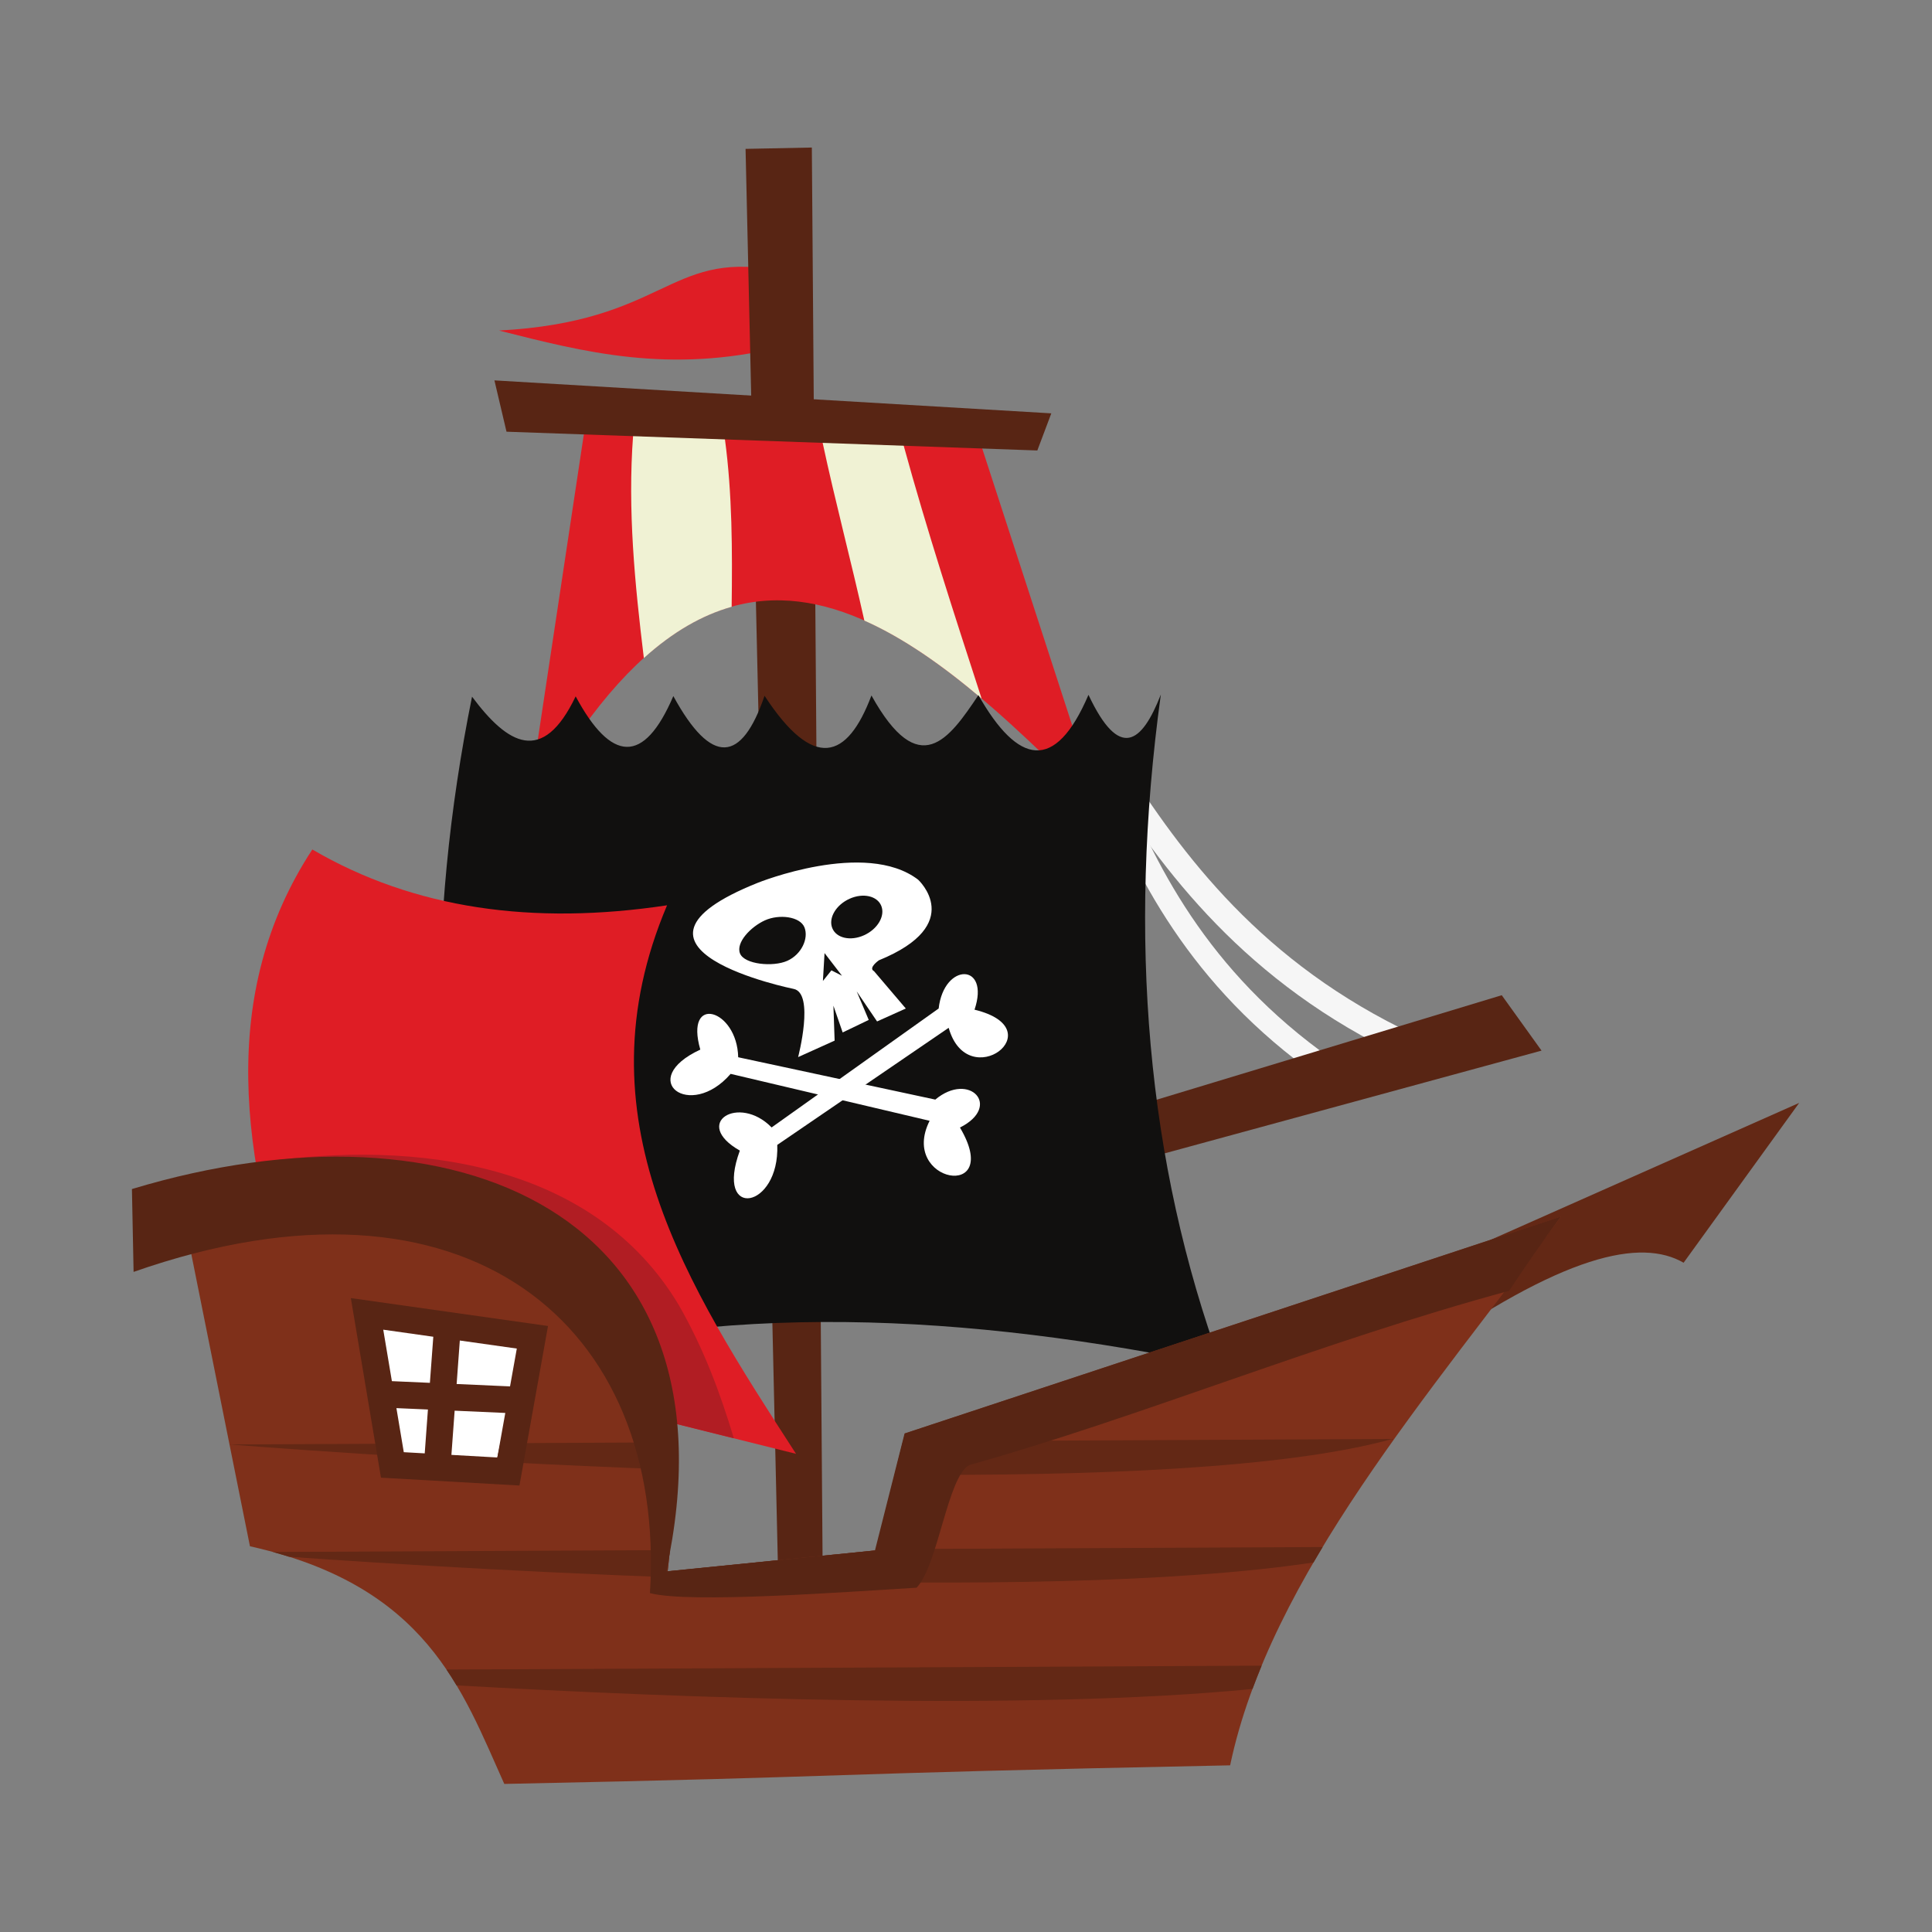 <svg xmlns="http://www.w3.org/2000/svg" xmlns:xlink="http://www.w3.org/1999/xlink" width="1000" zoomAndPan="magnify" viewBox="0 0 750 750" height="1000" preserveAspectRatio="xMidYMid meet" version="1.0"><rect x="0" y="0" width="750" height="750" fill="#808080" stroke="none"/><defs><clipPath id="id1"><path d="M 549 428 L 698.449 428 L 698.449 528 L 549 528 Z M 549 428 " clip-rule="nonzero"/></clipPath><clipPath id="id2"><path d="M 289 57.273 L 320 57.273 L 320 623 L 289 623 Z M 289 57.273 " clip-rule="nonzero"/></clipPath><clipPath id="id3"><path d="M 71.141 458.469 L 606.125 458.469 L 606.125 692.52 L 71.141 692.52 Z M 71.141 458.469 " clip-rule="nonzero"/></clipPath><clipPath id="id4"><path d="M 51.199 449 L 606 449 L 606 621 L 51.199 621 Z M 51.199 449 " clip-rule="nonzero"/></clipPath></defs><path fill="#f6f6f6" d="M 516.742 421.379 L 521.512 414.25 C 471.258 380.562 449.582 338.672 435.012 302.148 L 427.039 305.328 C 442.105 343.078 464.539 386.387 516.742 421.379 " fill-opacity="1" fill-rule="nonzero"/><path fill="#f6f6f6" d="M 556.988 415.734 L 560.68 406.797 C 497.656 380.762 464.383 339.316 440.156 302.203 L 432.055 307.492 C 457.105 345.84 491.527 388.691 556.988 415.734 " fill-opacity="1" fill-rule="nonzero"/><path fill="#582514" d="M 582.977 386.34 L 598.422 407.848 L 310.301 486.391 L 307.824 469.66 L 582.977 386.34 " fill-opacity="1" fill-rule="nonzero"/><g clip-path="url(#id1)"><path fill="#632815" d="M 559.188 489.957 L 698.438 428.145 L 653.574 490.191 C 637.18 480.734 607.395 486.367 549.227 527.695 L 559.188 489.957 " fill-opacity="1" fill-rule="nonzero"/></g><path fill="#df1d25" d="M 300.461 104.707 L 303.207 134.691 C 259.543 145.254 226.691 136.652 193.695 128.316 C 257.969 124.875 259.379 97.668 300.461 104.707 " fill-opacity="1" fill-rule="nonzero"/><g clip-path="url(#id2)"><path fill="#582514" d="M 315.156 57.273 L 319.434 619.945 L 302.328 622.797 L 289.426 57.793 L 315.156 57.273 " fill-opacity="1" fill-rule="nonzero"/></g><path fill="#df1d25" d="M 381.215 173.875 L 426.953 314.562 C 354.055 241.453 281.043 173.238 203.969 319.055 L 226.676 168.414 L 381.215 173.875 " fill-opacity="1" fill-rule="nonzero"/><path fill="#f0f2d4" d="M 350.754 172.801 C 359.887 206.094 370.488 238.621 381.051 271.16 C 365.93 258.363 350.77 247.695 335.539 240.922 C 330.414 217.836 324.238 194.773 319.309 171.695 L 350.754 172.801 " fill-opacity="1" fill-rule="nonzero"/><path fill="#f0f2d4" d="M 245.77 169.09 L 281.398 170.355 C 284.277 191.758 284.309 213.633 284.027 235.562 C 272.727 238.742 261.367 245.148 249.945 255.465 C 246.438 226.715 243.605 197.953 245.77 169.09 " fill-opacity="1" fill-rule="nonzero"/><path fill="#11100f" d="M 450.629 269.633 C 437.703 364.102 445.195 451.176 474.207 530.469 C 375.414 509.961 279.195 504.605 188.508 531.652 C 165.902 445.012 165.57 357.902 183.242 270.449 C 197.027 288.898 210.605 297.258 223.473 270.328 C 237.223 295.91 249.914 297.051 261.387 270.215 C 276.234 297.422 287.902 296.156 296.797 270.105 C 315.828 299.234 328.902 294.938 338.297 269.984 C 356.863 303.398 368.387 286.93 379.816 269.859 C 395.195 296.848 409.57 300.051 422.547 269.73 C 434.523 295.203 443.215 288.676 450.629 269.633 " fill-opacity="1" fill-rule="nonzero"/><path fill="#df1d25" d="M 258.957 351.434 C 224.039 433.73 266.746 499 309.012 564.371 L 116.43 516.301 C 93.059 449.562 84.715 385.559 121.246 329.77 C 160.805 352.883 207.039 359.277 258.957 351.434 " fill-opacity="1" fill-rule="nonzero"/><path fill="#b11d23" d="M 99.316 451.473 C 163.086 441.797 230.938 452.172 263.52 506.645 C 273.348 523.824 279.672 541.074 284.875 558.34 L 116.43 516.297 C 108.73 494.32 102.684 472.652 99.316 451.473 " fill-opacity="1" fill-rule="nonzero"/><path fill="#ffffff" d="M 368.273 398.996 L 301.734 444.449 C 302.688 469.391 277.234 473.84 287.207 446.664 C 268.402 435.957 286.863 424.676 299.539 437.672 L 364.387 391.5 C 366.418 373.559 384.449 373.727 378.312 391.957 C 409.473 399.516 375.68 425.129 368.273 398.996 " fill-opacity="1" fill-rule="nonzero"/><path fill="#ffffff" d="M 360.875 435.09 L 283.629 416.875 C 267.801 435.184 246.816 419.078 271.859 407.453 C 265.617 385.699 286.164 391.691 286.566 410.422 L 363.082 426.859 C 376.391 415.75 389.066 429.492 372.656 437.711 C 389.738 466.586 348.844 459.117 360.875 435.09 " fill-opacity="1" fill-rule="nonzero"/><path fill="#ffffff" d="M 305.652 372.977 C 300.141 375.465 288.969 374.387 287.273 370.137 C 285.582 365.887 291.457 359.762 296.961 357.27 C 302.48 354.785 310.598 355.758 312.297 360.016 C 313.98 364.273 311.172 370.484 305.652 372.977 Z M 319.453 380.812 L 320.086 369.98 L 326.863 378.785 L 322.758 376.688 Z M 323.082 360.277 C 321.523 356.375 324.527 351.273 329.797 348.898 C 335.043 346.531 340.57 347.77 342.125 351.688 C 343.68 355.598 340.672 360.699 335.414 363.066 C 330.16 365.438 324.637 364.191 323.082 360.277 Z M 309.828 410.363 L 324 403.969 L 323.531 390.402 L 327.121 400.797 L 337.242 395.934 L 332.566 384.863 L 340.48 396.523 L 351.633 391.504 L 339.301 377.012 C 336.891 375.754 341.191 372.785 341.191 372.785 C 375.355 358.832 356.422 341.5 356.422 341.5 C 335.965 325.832 294.188 342.695 294.188 342.695 C 230.352 368.195 308.082 383.891 308.082 383.891 C 316.34 385.531 309.828 410.363 309.828 410.363 " fill-opacity="1" fill-rule="nonzero"/><g clip-path="url(#id3)"><path fill="#7f301a" d="M 606.02 472.254 L 351.301 556.469 L 339.957 601.867 L 259.18 609.992 C 275.617 473.684 188.945 434.883 71.203 471.582 L 89.09 560.738 L 97.031 600.262 C 165.691 615.543 179.359 655.988 195.766 692.52 C 339.512 689.617 308.867 688.699 477.535 685.301 C 493.008 611.617 555.055 541.238 606.02 472.254 " fill-opacity="1" fill-rule="nonzero"/></g><path fill="#632815" d="M 260.039 601.75 C 259.793 604.461 259.516 607.195 259.18 609.992 L 339.957 601.867 L 340.074 601.371 L 513.449 600.551 C 512.246 602.543 511.062 604.547 509.902 606.543 C 401.836 622.812 184.051 609.43 112.168 604.328 C 110.125 603.684 108.035 603.07 105.883 602.477 L 260.039 601.75 " fill-opacity="1" fill-rule="nonzero"/><path fill="#632815" d="M 486.223 655.656 C 398.395 664.25 264.422 659.188 177.23 654.262 C 175.992 652.188 174.691 650.133 173.324 648.113 L 489.777 646.609 C 488.531 649.625 487.344 652.637 486.223 655.656 " fill-opacity="1" fill-rule="nonzero"/><path fill="#632815" d="M 350.543 559.504 L 540.469 558.605 C 499.438 570.016 424.488 573.07 347.305 572.465 L 350.543 559.504 " fill-opacity="1" fill-rule="nonzero"/><path fill="#632815" d="M 261.023 570.488 C 167.418 567.113 89.09 560.738 89.09 560.738 L 260.344 559.93 C 260.66 563.359 260.891 566.883 261.023 570.488 " fill-opacity="1" fill-rule="nonzero"/><g clip-path="url(#id4)"><path fill="#582514" d="M 258.582 610.004 L 339.66 601.875 L 351.156 556.473 L 605.949 472.258 C 598.883 481.828 592.23 491.441 585.836 501.098 C 512.59 520.93 442.414 550.234 376.293 568.73 C 367.805 573.191 364.223 607.594 355.816 616.344 C 327.695 618.012 267.523 622.52 252.305 618.441 C 258.812 514.473 181.367 448.34 51.859 493.75 L 51.215 461.586 C 176.656 423.695 288.793 471.02 258.582 610.004 " fill-opacity="1" fill-rule="nonzero"/></g><path fill="#ffffff" d="M 203.664 516.438 L 193.062 565.793 L 148.895 566.164 L 143.43 507.637 L 203.664 516.438 " fill-opacity="1" fill-rule="nonzero"/><path fill="#582514" d="M 156.75 563.738 L 153.887 546.633 L 166.121 547.168 L 164.879 564.195 Z M 193.062 565.793 L 175.238 564.785 L 176.492 547.625 L 196.156 548.504 Z M 197.996 538.195 L 177.266 537.27 L 178.5 520.387 L 200.625 523.512 Z M 148.777 516.18 L 168.207 518.926 L 166.883 536.816 L 152.129 536.16 Z M 136.195 503.914 L 147.891 573.629 L 201.652 576.676 L 212.738 514.75 L 136.195 503.914 " fill-opacity="1" fill-rule="nonzero"/><path fill="#582514" d="M 408.117 160.461 L 402.688 174.875 L 196.625 167.586 L 191.934 147.664 L 408.117 160.461 " fill-opacity="1" fill-rule="nonzero"/></svg>